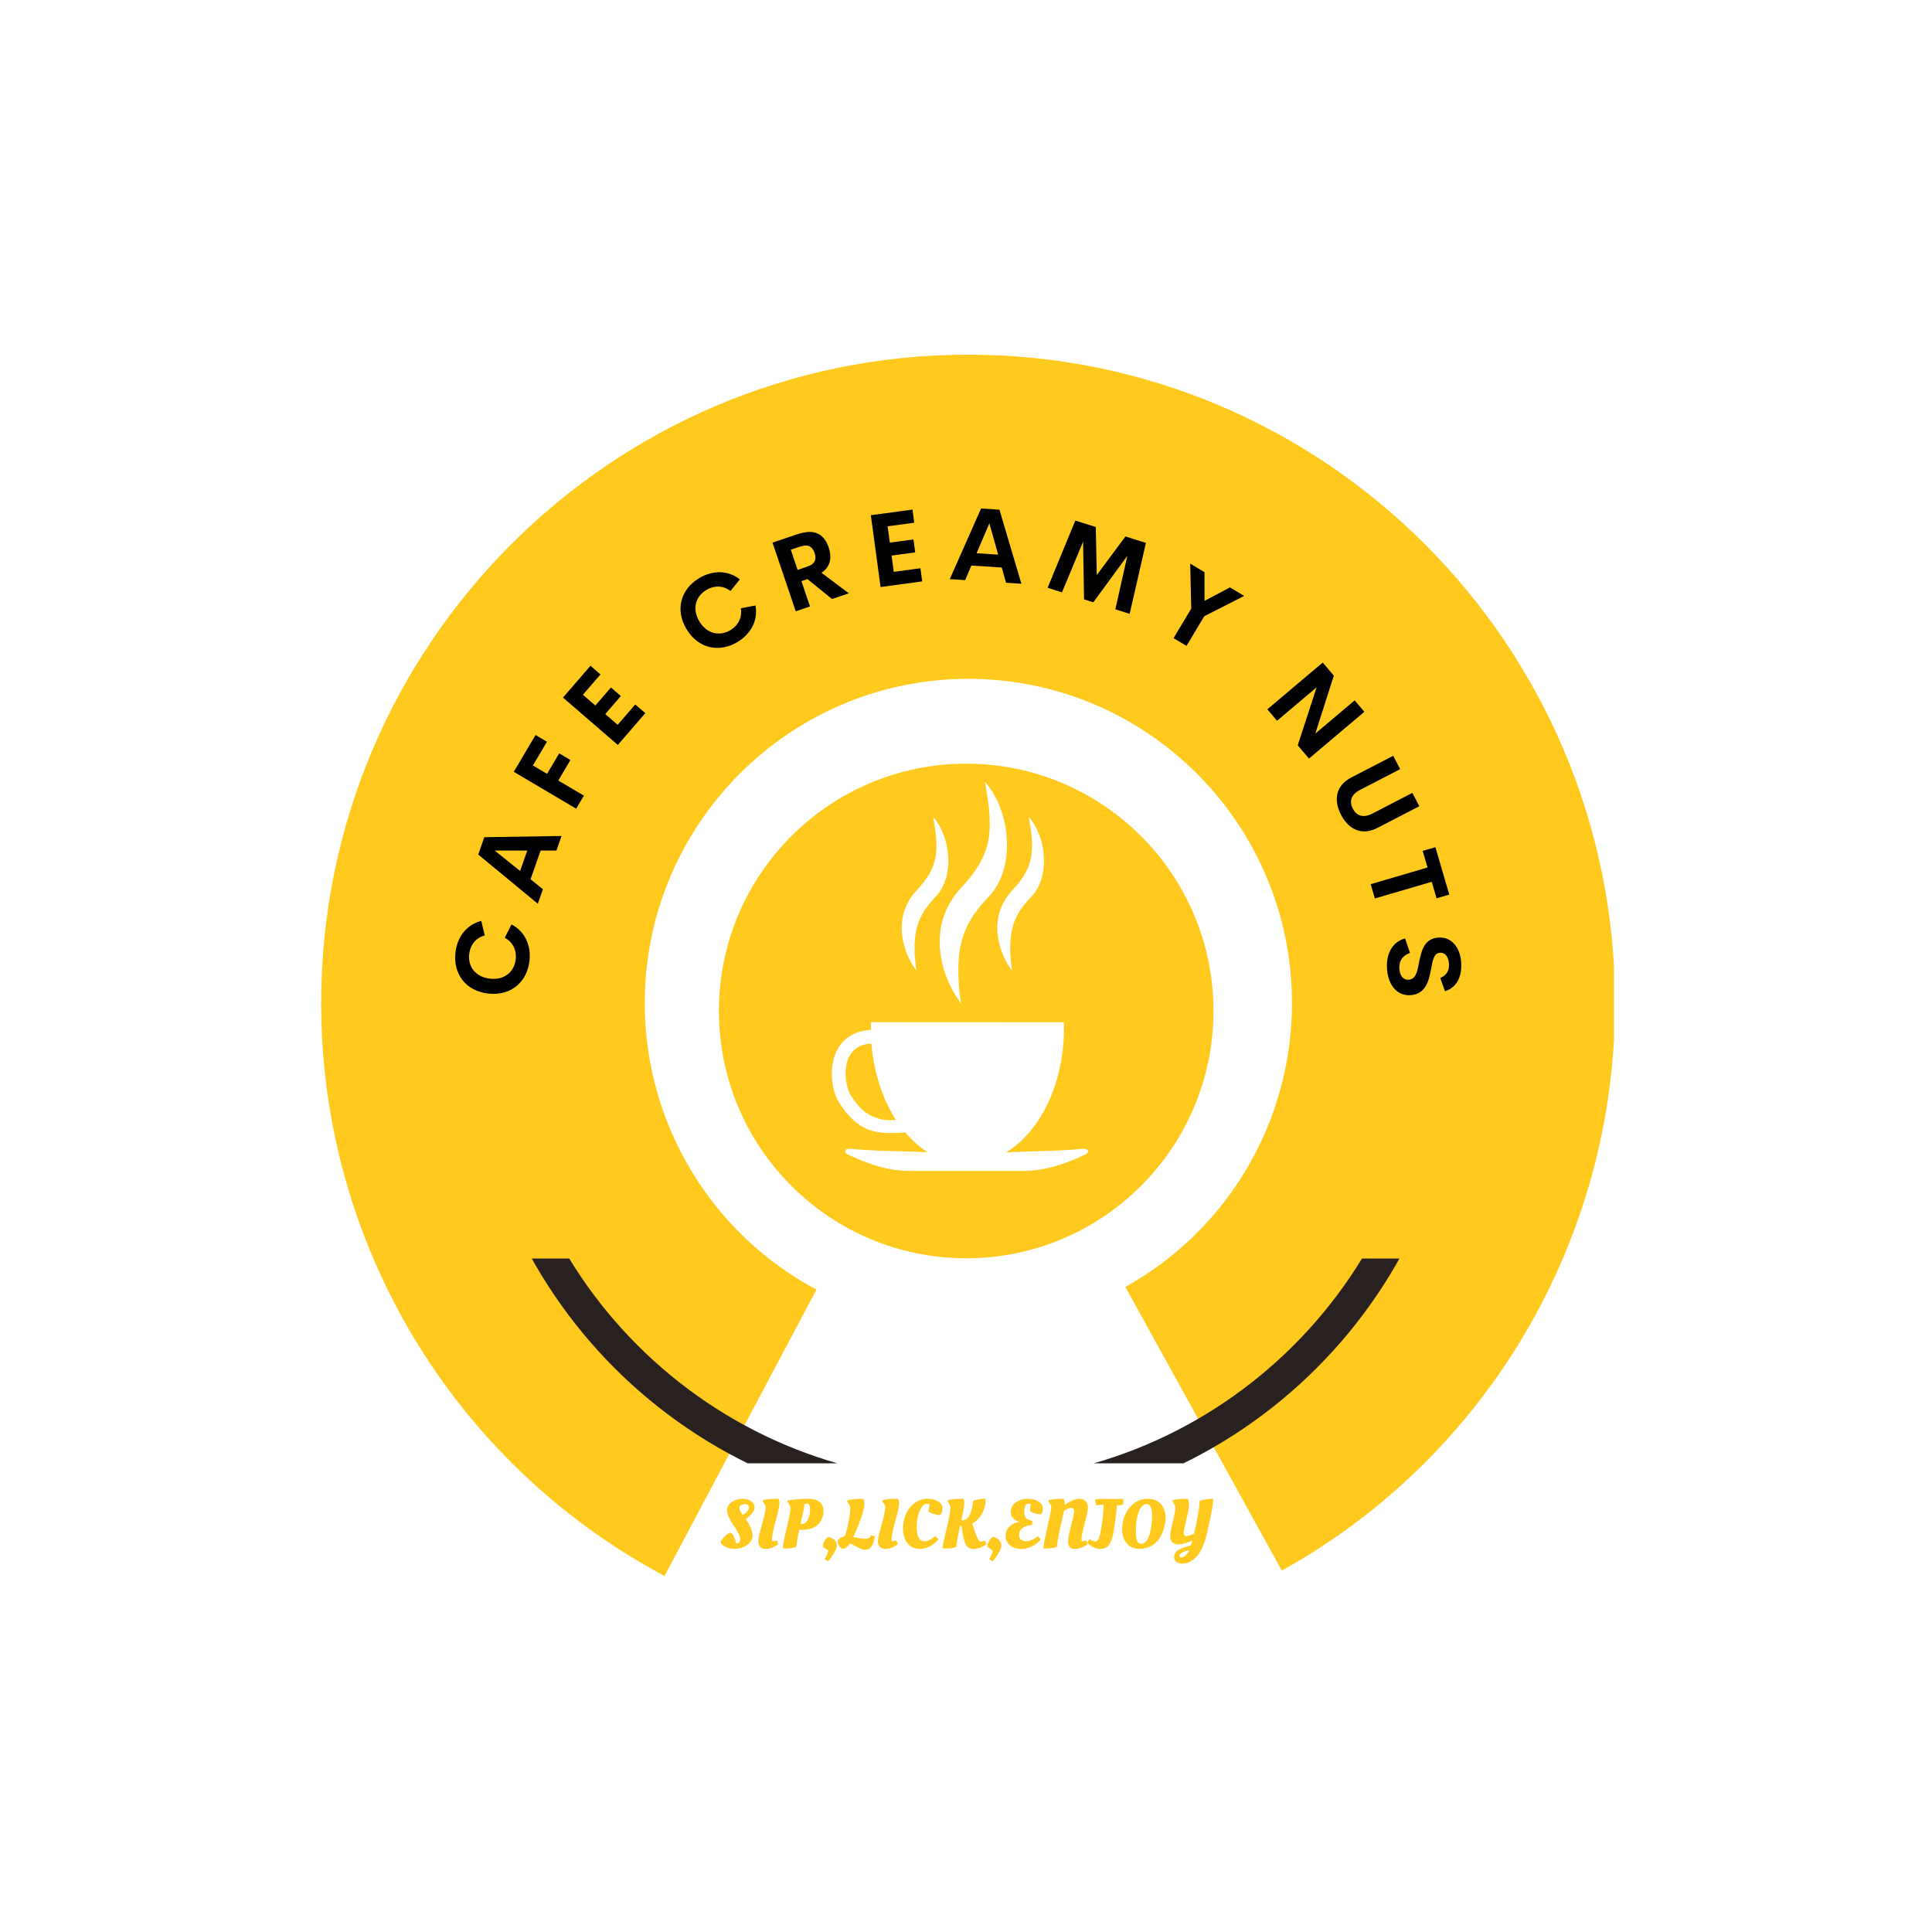 <?xml version="1.0" standalone="no"?>
<!DOCTYPE svg PUBLIC "-//W3C//DTD SVG 1.1//EN" "http://www.w3.org/Graphics/SVG/1.1/DTD/svg11.dtd">
<svg xmlns="http://www.w3.org/2000/svg" xmlns:xlink="http://www.w3.org/1999/xlink" width="375" zoomAndPan="magnify" viewBox="0 0 375 375" height="375" preserveAspectRatio="xMidYMid meet" version="1.0"><defs><g/><clipPath id="be21beccb5"><path d="M 62.023 68 L 313.273 68 L 313.273 306 L 62.023 306 Z M 62.023 68 " clip-rule="nonzero"/></clipPath><clipPath id="e7ad0d16bf"><path d="M 91.047 244.285 L 283.797 244.285 L 283.797 284.035 L 91.047 284.035 Z M 91.047 244.285 " clip-rule="nonzero"/></clipPath><clipPath id="b16c8a8a17"><path d="M 139.539 148.23 L 235.539 148.23 L 235.539 244.23 L 139.539 244.23 Z M 139.539 148.23 " clip-rule="nonzero"/></clipPath></defs><g clip-path="url(#be21beccb5)"><path fill="#ffca1d" d="M 248.801 304.852 C 288.719 282.684 313.48 240.477 313.48 194.73 C 313.48 125.254 257.211 68.84 187.91 68.84 C 118.609 68.84 62.336 125.254 62.336 194.73 C 62.336 241.309 87.98 284.035 128.988 305.895 L 158.477 250.312 C 137.969 239.383 125.148 217.996 125.148 194.73 C 125.148 159.969 153.285 131.762 187.961 131.762 C 222.637 131.762 250.773 159.969 250.773 194.73 C 250.773 217.629 238.367 238.707 218.434 249.793 Z M 248.801 304.852 " fill-opacity="1" fill-rule="evenodd"/></g><g fill="#000000" fill-opacity="1"><g transform="translate(101.642, 194.512)"><g><path d="M 1.125 -7.977 C 1.488 -11.09 0.172 -13.773 -2.363 -15.078 L -3.664 -12.484 C -2.113 -11.676 -1.336 -10.086 -1.547 -8.289 C -1.824 -5.879 -3.734 -4.227 -6.559 -4.559 C -9.383 -4.887 -10.852 -6.93 -10.57 -9.336 C -10.359 -11.137 -9.25 -12.508 -7.555 -12.938 L -8.223 -15.762 C -10.992 -15.07 -12.875 -12.762 -13.238 -9.648 C -13.719 -5.539 -11.285 -2.176 -6.895 -1.664 C -2.504 -1.152 0.645 -3.867 1.125 -7.977 Z M 1.125 -7.977 "/></g></g></g><g fill="#000000" fill-opacity="1"><g transform="translate(104.29, 175.691)"><g><path d="M 3.719 -10.605 L 4.711 -13.426 L -10.285 -13.195 L -11.465 -9.82 L 0.098 -0.277 L 1.086 -3.098 L -1.312 -5.023 L 0.645 -10.598 Z M -3.336 -6.641 L -8.273 -10.602 L -1.945 -10.602 Z M -3.336 -6.641 "/></g></g></g><g fill="#000000" fill-opacity="1"><g transform="translate(110.908, 158.533)"><g><path d="M -4.746 -14.562 L -6.961 -15.871 L -11.184 -8.73 L 0.926 -1.566 L 2.426 -4.098 L -2.539 -7.035 L -0.184 -11.016 L -2.371 -12.309 L -4.727 -8.328 L -7.473 -9.953 Z M -4.746 -14.562 "/></g></g></g><g fill="#000000" fill-opacity="1"><g transform="translate(118.73, 145.975)"><g><path d="M -2.176 -15.07 L -4.121 -16.75 L -9.457 -10.578 L 1.191 -1.379 L 6.523 -7.555 L 4.57 -9.238 L 1.16 -5.289 L -1.25 -7.371 L 1.773 -10.871 L -0.148 -12.535 L -3.172 -9.035 L -5.59 -11.121 Z M -2.176 -15.07 "/></g></g></g><g fill="#000000" fill-opacity="1"><g transform="translate(129.168, 134.703)"><g/></g></g><g fill="#000000" fill-opacity="1"><g transform="translate(136.142, 128.593)"><g><path d="M 7.004 -3.98 C 9.691 -5.594 11.016 -8.273 10.5 -11.074 L 7.652 -10.523 C 7.961 -8.801 7.172 -7.215 5.621 -6.281 C 3.543 -5.035 1.07 -5.539 -0.395 -7.977 C -1.855 -10.414 -1.137 -12.824 0.945 -14.07 C 2.496 -15.004 4.262 -14.961 5.637 -13.879 L 7.461 -16.133 C 5.23 -17.906 2.25 -17.988 -0.441 -16.375 C -3.988 -14.246 -5.164 -10.266 -2.891 -6.477 C -0.613 -2.688 3.457 -1.848 7.004 -3.98 Z M 7.004 -3.98 "/></g></g></g><g fill="#000000" fill-opacity="1"><g transform="translate(152.727, 119.233)"><g><path d="M 8.762 -2.965 L 12.035 -4.074 L 6.734 -8.047 C 7.027 -8.246 7.266 -8.453 7.469 -8.676 C 8.574 -9.84 8.668 -11.352 8.105 -13.023 C 7.566 -14.609 6.605 -15.691 5.07 -15.941 C 4.258 -16.059 3.293 -15.969 1.594 -15.395 L -2.785 -13.91 L 1.727 -0.582 L 4.492 -1.52 L 2.828 -6.438 L 4 -6.832 Z M 0.766 -12.535 L 1.992 -12.949 C 3.062 -13.309 3.684 -13.449 4.215 -13.27 C 4.719 -13.09 5.125 -12.652 5.379 -11.906 C 5.645 -11.121 5.59 -10.516 5.246 -10.051 C 4.934 -9.629 4.371 -9.383 3.316 -9.027 L 2.09 -8.613 Z M 0.766 -12.535 "/></g></g></g><g fill="#000000" fill-opacity="1"><g transform="translate(169.111, 114.19)"><g><path d="M 8.348 -12.734 L 8.004 -15.281 L -0.082 -14.188 L 1.805 -0.246 L 9.891 -1.34 L 9.543 -3.895 L 4.371 -3.195 L 3.945 -6.352 L 8.527 -6.973 L 8.188 -9.488 L 3.605 -8.871 L 3.176 -12.035 Z M 8.348 -12.734 "/></g></g></g><g fill="#000000" fill-opacity="1"><g transform="translate(184.059, 112.389)"><g><path d="M 11.215 0.723 L 14.195 0.914 L 9.934 -13.461 L 6.367 -13.691 L 0.293 0.02 L 3.273 0.211 L 4.48 -2.617 L 10.379 -2.238 Z M 5.492 -5.004 L 7.977 -10.824 L 9.684 -4.734 Z M 5.492 -5.004 "/></g></g></g><g fill="#000000" fill-opacity="1"><g transform="translate(202.163, 113.715)"><g><path d="M 17.105 5.43 L 20.258 -8.332 L 16.285 -9.594 L 10.719 -2.094 L 10.531 -11.418 L 6.559 -12.68 L 1.18 0.375 L 3.965 1.258 L 8.062 -8.566 L 8.25 2.621 L 10.051 3.191 L 16.656 -5.836 L 14.328 4.551 Z M 17.105 5.43 "/></g></g></g><g fill="#000000" fill-opacity="1"><g transform="translate(223.648, 121.387)"><g><path d="M 4.137 2.477 L 6.648 3.98 L 10.102 -1.781 L 17.848 -5.715 L 15.082 -7.371 L 10.156 -4.758 L 10.145 -10.328 L 7.371 -11.988 L 7.566 -3.254 Z M 4.137 2.477 "/></g></g></g><g fill="#000000" fill-opacity="1"><g transform="translate(237.631, 130.465)"><g/></g></g><g fill="#000000" fill-opacity="1"><g transform="translate(244.816, 136.285)"><g><path d="M 18.125 -0.348 L 10.484 6.105 L 14.078 -5.137 L 11.926 -7.688 L 1.176 1.391 L 3.055 3.617 L 10.738 -2.875 L 7.074 8.375 L 9.254 10.957 L 20.004 1.879 Z M 18.125 -0.348 "/></g></g></g><g fill="#000000" fill-opacity="1"><g transform="translate(257.225, 151.805)"><g><path d="M 3.059 6.332 C 4.48 9.086 6.996 10.512 10.145 8.883 L 18.266 4.684 L 16.922 2.09 L 9.156 6.105 C 7.262 7.086 6.016 6.438 5.348 5.148 C 4.688 3.867 4.871 2.488 6.777 1.504 L 14.543 -2.512 L 13.199 -5.105 L 5.078 -0.906 C 1.93 0.723 1.641 3.594 3.059 6.332 Z M 3.059 6.332 "/></g></g></g><g fill="#000000" fill-opacity="1"><g transform="translate(264.993, 168.021)"><g><path d="M 16.312 5.617 L 13.613 -3.586 L 11.145 -2.863 L 12.09 0.359 L 1.055 3.598 L 1.871 6.371 L 12.906 3.137 L 13.844 6.34 Z M 16.312 5.617 "/></g></g></g><g fill="#000000" fill-opacity="1"><g transform="translate(268.78, 181.856)"><g><path d="M 0.465 6.492 C 0.773 9.543 2.516 11.559 5.18 11.289 C 8.02 11 8.57 8.426 8.992 6.242 C 9.305 4.605 9.496 3.195 10.668 3.074 C 11.742 2.965 12.34 3.914 12.457 5.086 C 12.59 6.402 12.078 7.406 10.773 7.977 L 11.691 10.547 C 14.316 9.715 15.062 7.133 14.812 4.672 C 14.527 1.863 12.84 -0.121 10.262 0.141 C 7.645 0.406 7.125 2.684 6.691 4.801 C 6.344 6.559 6.094 8.152 4.719 8.301 C 3.586 8.426 2.969 7.539 2.844 6.297 C 2.695 4.836 3.328 3.676 4.895 3.105 L 3.945 0.293 C 1.363 0.988 0.156 3.477 0.465 6.492 Z M 0.465 6.492 "/></g></g></g><g clip-path="url(#e7ad0d16bf)"><path fill="#282120" d="M 187.422 293.809 C 134.262 293.809 91.047 250.594 91.047 197.434 C 91.047 144.273 134.301 101.059 187.422 101.059 C 213.176 101.059 237.383 111.082 255.578 129.277 C 273.773 147.473 283.797 171.684 283.797 197.434 C 283.797 250.594 240.582 293.809 187.422 293.809 Z M 187.422 107.344 C 137.73 107.344 97.332 147.742 97.332 197.434 C 97.332 247.125 137.73 287.527 187.422 287.527 C 237.113 287.527 277.516 247.125 277.516 197.434 C 277.516 173.379 268.145 150.75 251.145 133.711 C 234.145 116.672 211.477 107.344 187.422 107.344 Z M 187.422 107.344 " fill-opacity="1" fill-rule="nonzero"/></g><g clip-path="url(#b16c8a8a17)"><path fill="#ffca1d" d="M 187.547 148.23 C 161.031 148.23 139.539 169.727 139.539 196.223 C 139.539 222.738 161.031 244.23 187.547 244.23 C 214.043 244.23 235.539 222.738 235.539 196.223 C 235.539 169.727 214.043 148.23 187.547 148.23 Z M 186.523 172.363 C 192.312 166.152 193.102 161.918 191.176 151.785 C 195.977 157.008 197.426 168.277 191.91 174.051 C 186.98 179.199 184.965 183.781 186.523 194.758 C 182.195 188.93 179.961 179.402 186.523 172.363 Z M 177.871 172.879 C 181.902 168.57 182.453 165.621 181.117 158.586 C 184.434 162.211 185.441 170.039 181.609 174.051 C 178.203 177.625 176.793 180.793 177.871 188.418 C 174.887 184.367 173.328 177.75 177.871 172.879 Z M 196.434 172.879 C 200.449 168.57 200.996 165.621 199.68 158.586 C 202.996 162.211 204.004 170.039 200.172 174.051 C 196.746 177.625 195.355 180.793 196.434 188.418 C 193.449 184.367 191.891 177.75 196.434 172.879 Z M 173.879 217.367 C 172.027 217.516 171.148 217.406 169.59 216.781 C 168.051 216.176 166.547 214.914 165.047 212.457 C 164.605 211.742 164.258 210.516 164.148 209.105 C 164.074 207.988 164.168 206.797 164.551 205.734 C 164.898 204.762 165.504 203.898 166.438 203.312 C 167.117 202.891 167.996 202.617 169.133 202.562 C 169.609 208.242 171.348 213.375 173.879 217.367 Z M 175.711 219.789 C 177.012 221.344 178.477 222.645 180.055 223.652 C 175.07 223.398 170.578 223.508 165.047 222.977 C 164 222.867 163.691 223.652 164.516 224.059 C 168.27 225.871 172.469 227.32 176.68 227.281 L 198.523 227.281 C 202.738 227.32 206.953 225.871 210.711 224.059 C 211.535 223.652 211.223 222.867 210.18 222.977 C 204.645 223.508 200.137 223.398 195.281 223.691 C 201.895 219.641 206.512 210.387 206.512 199.613 C 206.512 199.211 206.496 198.805 206.496 198.422 L 169.059 198.402 C 169.039 198.805 169.039 199.211 169.039 199.613 L 169.039 199.887 C 167.484 199.996 166.09 200.398 165.047 201.043 C 163.543 201.957 162.59 203.312 162.039 204.836 C 161.527 206.281 161.379 207.859 161.492 209.305 C 161.617 211.121 162.133 212.805 162.773 213.852 C 164.625 216.875 166.566 218.469 168.602 219.273 C 170.652 220.082 173.457 219.969 175.617 219.824 " fill-opacity="1" fill-rule="evenodd"/></g><path fill="#ffca1d" d="M 208.988 162.727 L 207.688 161.426 L 208.988 160.105 Z M 210.305 164.047 L 208.988 162.727 L 210.305 161.426 Z M 211.605 164.047 L 210.305 162.727 L 211.605 161.426 Z M 208.988 161.426 L 210.305 160.105 L 211.605 161.426 Z M 209.922 159.008 C 211.59 159.008 212.965 160.363 212.965 162.031 C 212.965 163.715 211.59 165.07 209.922 165.07 C 208.234 165.07 206.879 163.715 206.879 162.031 C 206.879 160.363 208.234 159.008 209.922 159.008 Z M 209.922 158.641 C 211.789 158.641 213.312 160.16 213.312 162.031 C 213.312 163.918 211.789 165.438 209.922 165.438 C 208.051 165.438 206.531 163.918 206.531 162.031 C 206.531 160.16 208.051 158.641 209.922 158.641 Z M 209.922 158.641 " fill-opacity="1" fill-rule="evenodd"/><g fill="#ffca1d" fill-opacity="1"><g transform="translate(139.701, 300.486)"><g><path d="M 6.375 -2.469 C 6.375 -1.719 6.016 -1.094 5.297 -0.594 C 4.586 -0.094 3.758 0.156 2.812 0.156 C 2.082 0.156 1.461 0 0.953 -0.312 C 0.441 -0.625 0.188 -0.926 0.188 -1.219 C 0.332 -1.562 0.609 -1.938 1.016 -2.344 C 1.422 -2.75 1.789 -2.961 2.125 -2.984 C 2.352 -2.879 2.562 -2.629 2.75 -2.234 C 2.945 -1.848 3.102 -1.398 3.219 -0.891 C 3.707 -0.91 3.953 -1.188 3.953 -1.719 C 3.953 -2.062 3.816 -2.488 3.547 -3 C 3.285 -3.508 3 -3.984 2.688 -4.422 C 2.375 -4.859 2.082 -5.348 1.812 -5.891 C 1.551 -6.43 1.422 -6.906 1.422 -7.312 C 1.422 -7.977 1.723 -8.52 2.328 -8.938 C 2.941 -9.363 3.625 -9.578 4.375 -9.578 C 5.125 -9.578 5.707 -9.414 6.125 -9.094 C 6.539 -8.77 6.75 -8.395 6.75 -7.969 C 6.75 -7.613 6.676 -7.332 6.531 -7.125 C 6.395 -6.914 6.281 -6.754 6.188 -6.641 C 6.102 -6.523 5.992 -6.406 5.859 -6.281 C 5.586 -6.051 5.379 -5.879 5.234 -5.766 L 5.031 -5.625 C 5.562 -4.969 5.961 -4.203 6.234 -3.328 C 6.328 -3.016 6.375 -2.727 6.375 -2.469 Z M 5.672 -7.875 C 5.672 -8.301 5.406 -8.516 4.875 -8.516 C 4.551 -8.516 4.289 -8.445 4.094 -8.312 C 3.906 -8.176 3.812 -8.004 3.812 -7.797 C 3.812 -7.598 3.895 -7.352 4.062 -7.062 C 4.227 -6.781 4.363 -6.578 4.469 -6.453 C 4.676 -6.566 4.926 -6.766 5.219 -7.047 C 5.52 -7.336 5.672 -7.613 5.672 -7.875 Z M 5.672 -7.875 "/></g></g></g><g fill="#ffca1d" fill-opacity="1"><g transform="translate(146.547, 300.486)"><g><path d="M 3.297 -1.719 C 3.297 -1.457 3.359 -1.328 3.484 -1.328 C 3.68 -1.328 3.922 -1.391 4.203 -1.516 L 4.5 -0.75 C 3.676 -0.145 2.879 0.156 2.109 0.156 C 1.648 0.156 1.289 0.031 1.031 -0.219 C 0.77 -0.477 0.641 -0.844 0.641 -1.312 C 0.641 -1.781 0.867 -2.836 1.328 -4.484 C 1.785 -6.129 2.035 -7.273 2.078 -7.922 C 2.078 -8.078 2.023 -8.242 1.922 -8.422 C 1.828 -8.609 1.734 -8.754 1.641 -8.859 L 1.5 -9.016 L 1.531 -9.297 C 2.094 -9.484 3.094 -9.578 4.531 -9.578 C 4.676 -9.305 4.75 -9.02 4.75 -8.719 C 4.75 -8.188 4.504 -7.047 4.016 -5.297 C 3.535 -3.547 3.297 -2.352 3.297 -1.719 Z M 3.297 -1.719 "/></g></g></g><g fill="#ffca1d" fill-opacity="1"><g transform="translate(151.412, 300.486)"><g><path d="M 4.281 -3.547 C 4.02 -3.547 3.832 -3.551 3.719 -3.562 C 3.363 -1.926 3.188 -0.828 3.188 -0.266 C 2.676 -0.035 2.016 0.078 1.203 0.078 C 0.973 0.078 0.754 0.066 0.547 0.047 C 0.547 -0.523 0.789 -1.844 1.281 -3.906 C 1.781 -5.969 2.031 -7.242 2.031 -7.734 C 2.031 -7.891 1.977 -8.066 1.875 -8.266 C 1.77 -8.461 1.664 -8.617 1.562 -8.734 L 1.422 -8.922 L 1.469 -9.25 C 1.812 -9.312 2.391 -9.379 3.203 -9.453 C 4.016 -9.535 4.766 -9.578 5.453 -9.578 C 6.453 -9.578 7.195 -9.367 7.688 -8.953 C 8.176 -8.535 8.422 -7.977 8.422 -7.281 C 8.422 -6.195 8.07 -5.301 7.375 -4.594 C 6.676 -3.895 5.645 -3.547 4.281 -3.547 Z M 4.25 -4.703 C 4.75 -4.703 5.133 -4.988 5.406 -5.562 C 5.688 -6.145 5.828 -6.836 5.828 -7.641 C 5.828 -8.297 5.609 -8.625 5.172 -8.625 L 4.75 -8.578 C 4.75 -8.223 4.492 -6.93 3.984 -4.703 Z M 4.25 -4.703 "/></g></g></g><g fill="#ffca1d" fill-opacity="1"><g transform="translate(159.269, 300.486)"><g><path d="M 1.469 -2.172 C 2.039 -2.066 2.461 -1.863 2.734 -1.562 C 3.016 -1.27 3.156 -0.922 3.156 -0.516 C 3.156 -0.117 2.957 0.398 2.562 1.047 C 2.164 1.703 1.797 2.207 1.453 2.562 L 0.766 2.141 C 1.172 1.523 1.414 0.969 1.5 0.469 L 0.438 -0.25 C 0.438 -0.613 0.531 -0.969 0.719 -1.312 C 0.914 -1.664 1.164 -1.953 1.469 -2.172 Z M 1.469 -2.172 "/></g></g></g><g fill="#ffca1d" fill-opacity="1"><g transform="translate(162.706, 300.486)"><g><path d="M 5.219 0.328 C 4.844 0.328 4.289 0.129 3.562 -0.266 C 2.844 -0.66 2.426 -0.875 2.312 -0.906 C 1.77 -0.195 1.266 0.156 0.797 0.156 C 0.672 0.156 0.484 -0.016 0.234 -0.359 C -0.016 -0.711 -0.141 -1.039 -0.141 -1.344 C -0.141 -1.477 -0.004 -1.645 0.266 -1.844 C 0.547 -2.051 0.867 -2.195 1.234 -2.281 C 1.473 -2.844 1.711 -3.695 1.953 -4.844 C 2.191 -6 2.312 -7.016 2.312 -7.891 C 2.312 -8.035 2.258 -8.195 2.156 -8.375 C 2.062 -8.551 1.973 -8.695 1.891 -8.812 L 1.734 -8.969 L 1.781 -9.234 C 2.27 -9.461 3.297 -9.578 4.859 -9.578 C 4.992 -9.348 5.062 -8.961 5.062 -8.422 C 5.062 -7.891 4.82 -6.957 4.344 -5.625 C 3.875 -4.289 3.398 -3.133 2.922 -2.156 C 3.828 -1.926 4.688 -1.812 5.5 -1.812 C 5.688 -1.812 5.844 -1.852 5.969 -1.938 C 6.094 -2.031 6.223 -2.223 6.359 -2.516 L 7.109 -2.25 C 6.961 -1.395 6.742 -0.75 6.453 -0.312 C 6.16 0.113 5.75 0.328 5.219 0.328 Z M 5.219 0.328 "/></g></g></g><g fill="#ffca1d" fill-opacity="1"><g transform="translate(169.767, 300.486)"><g><path d="M 3.297 -1.719 C 3.297 -1.457 3.359 -1.328 3.484 -1.328 C 3.68 -1.328 3.922 -1.391 4.203 -1.516 L 4.5 -0.75 C 3.676 -0.145 2.879 0.156 2.109 0.156 C 1.648 0.156 1.289 0.031 1.031 -0.219 C 0.77 -0.477 0.641 -0.844 0.641 -1.312 C 0.641 -1.781 0.867 -2.836 1.328 -4.484 C 1.785 -6.129 2.035 -7.273 2.078 -7.922 C 2.078 -8.078 2.023 -8.242 1.922 -8.422 C 1.828 -8.609 1.734 -8.754 1.641 -8.859 L 1.5 -9.016 L 1.531 -9.297 C 2.094 -9.484 3.094 -9.578 4.531 -9.578 C 4.676 -9.305 4.75 -9.02 4.75 -8.719 C 4.75 -8.188 4.504 -7.047 4.016 -5.297 C 3.535 -3.547 3.297 -2.352 3.297 -1.719 Z M 3.297 -1.719 "/></g></g></g><g fill="#ffca1d" fill-opacity="1"><g transform="translate(174.632, 300.486)"><g><path d="M 3.906 0.156 C 2.938 0.156 2.148 -0.191 1.547 -0.891 C 0.941 -1.586 0.641 -2.57 0.641 -3.844 C 0.641 -4.852 0.836 -5.789 1.234 -6.656 C 1.629 -7.531 2.195 -8.234 2.938 -8.766 C 3.676 -9.305 4.473 -9.578 5.328 -9.578 C 6.191 -9.578 6.906 -9.406 7.469 -9.062 C 8.031 -8.719 8.312 -8.27 8.312 -7.719 C 8.312 -7.164 8.156 -6.727 7.844 -6.406 C 7.488 -6.406 7.078 -6.477 6.609 -6.625 C 6.141 -6.77 5.789 -6.941 5.562 -7.141 L 5.812 -8.453 C 5.625 -8.547 5.441 -8.594 5.266 -8.594 C 4.742 -8.594 4.285 -8.141 3.891 -7.234 C 3.492 -6.328 3.297 -5.27 3.297 -4.062 C 3.297 -2.238 3.805 -1.328 4.828 -1.328 C 5.441 -1.328 6.125 -1.66 6.875 -2.328 L 7.516 -1.703 C 7.441 -1.586 7.254 -1.395 6.953 -1.125 C 6.66 -0.863 6.379 -0.648 6.109 -0.484 C 5.848 -0.328 5.516 -0.18 5.109 -0.047 C 4.711 0.086 4.312 0.156 3.906 0.156 Z M 3.906 0.156 "/></g></g></g><g fill="#ffca1d" fill-opacity="1"><g transform="translate(182.422, 300.486)"><g><path d="M 3.203 -0.266 C 2.766 -0.035 2.133 0.078 1.312 0.078 C 1.051 0.078 0.797 0.062 0.547 0.031 C 0.547 -0.445 0.797 -1.695 1.297 -3.719 C 1.797 -5.738 2.047 -7.102 2.047 -7.812 C 2.047 -7.988 2 -8.176 1.906 -8.375 C 1.82 -8.582 1.734 -8.738 1.641 -8.844 L 1.5 -9.016 L 1.547 -9.297 C 2.191 -9.484 3.195 -9.578 4.562 -9.578 C 4.688 -9.328 4.75 -9.004 4.75 -8.609 C 4.75 -8.223 4.562 -7.156 4.188 -5.406 L 4.266 -5.406 C 4.91 -5.406 5.395 -5.695 5.719 -6.281 C 6.051 -6.875 6.305 -7.848 6.484 -9.203 C 7.285 -9.453 8.078 -9.578 8.859 -9.578 C 8.879 -9.504 8.883 -9.305 8.875 -8.984 C 8.863 -8.672 8.781 -8.25 8.625 -7.719 C 8.469 -7.188 8.188 -6.641 7.781 -6.078 C 7.375 -5.516 6.879 -5.082 6.297 -4.781 C 6.984 -2.426 7.516 -1.25 7.891 -1.25 C 8.035 -1.25 8.266 -1.305 8.578 -1.422 L 8.719 -1.469 L 9.047 -0.734 C 8.211 -0.141 7.367 0.156 6.516 0.156 C 5.66 0.156 5.098 -0.281 4.828 -1.156 C 4.555 -2.062 4.352 -3.117 4.219 -4.328 L 3.938 -4.328 C 3.445 -2.129 3.203 -0.773 3.203 -0.266 Z M 3.203 -0.266 "/></g></g></g><g fill="#ffca1d" fill-opacity="1"><g transform="translate(191.209, 300.486)"><g><path d="M 1.469 -2.172 C 2.039 -2.066 2.461 -1.863 2.734 -1.562 C 3.016 -1.27 3.156 -0.922 3.156 -0.516 C 3.156 -0.117 2.957 0.398 2.562 1.047 C 2.164 1.703 1.797 2.207 1.453 2.562 L 0.766 2.141 C 1.172 1.523 1.414 0.969 1.5 0.469 L 0.438 -0.25 C 0.438 -0.613 0.531 -0.969 0.719 -1.312 C 0.914 -1.664 1.164 -1.953 1.469 -2.172 Z M 1.469 -2.172 "/></g></g></g><g fill="#ffca1d" fill-opacity="1"><g transform="translate(194.645, 300.486)"><g><path d="M 3.641 0.172 C 2.504 0.172 1.633 -0.191 1.031 -0.922 C 0.695 -1.316 0.531 -1.797 0.531 -2.359 C 0.531 -3.117 0.797 -3.742 1.328 -4.234 C 1.867 -4.723 2.508 -5.008 3.25 -5.094 C 2.113 -5.406 1.547 -6.055 1.547 -7.047 C 1.547 -7.828 1.879 -8.441 2.547 -8.891 C 3.211 -9.348 3.969 -9.578 4.812 -9.578 C 5.664 -9.578 6.375 -9.398 6.938 -9.047 C 7.508 -8.691 7.797 -8.227 7.797 -7.656 C 7.797 -7.32 7.707 -7.008 7.531 -6.719 L 7.438 -6.562 C 7.062 -6.562 6.66 -6.617 6.234 -6.734 C 5.816 -6.848 5.5 -6.992 5.281 -7.172 L 5.422 -8.547 C 5.285 -8.609 5.148 -8.641 5.016 -8.641 C 4.734 -8.641 4.52 -8.488 4.375 -8.188 C 4.227 -7.895 4.156 -7.551 4.156 -7.156 C 4.156 -6.758 4.195 -6.441 4.281 -6.203 C 4.363 -5.973 4.5 -5.797 4.688 -5.672 C 4.875 -5.555 5.035 -5.473 5.172 -5.422 C 5.305 -5.379 5.504 -5.328 5.766 -5.266 L 5.656 -4.484 C 5.031 -4.484 4.457 -4.305 3.938 -3.953 C 3.414 -3.609 3.156 -3.141 3.156 -2.547 C 3.156 -2.129 3.289 -1.82 3.562 -1.625 C 3.832 -1.426 4.148 -1.328 4.516 -1.328 C 4.891 -1.328 5.285 -1.422 5.703 -1.609 C 6.117 -1.805 6.473 -2.047 6.766 -2.328 L 7.375 -1.719 C 6.988 -1.195 6.453 -0.75 5.766 -0.375 C 5.086 -0.008 4.379 0.172 3.641 0.172 Z M 3.641 0.172 "/></g></g></g><g fill="#ffca1d" fill-opacity="1"><g transform="translate(201.99, 300.486)"><g><path d="M 0.781 0.078 L 0.547 0.078 C 0.547 -0.461 0.797 -1.836 1.297 -4.047 C 1.805 -6.254 2.062 -7.535 2.062 -7.891 C 2.062 -8.047 2.016 -8.219 1.922 -8.406 C 1.828 -8.594 1.734 -8.738 1.641 -8.844 L 1.516 -9.016 L 1.547 -9.297 C 2.109 -9.484 3.082 -9.578 4.469 -9.578 C 4.625 -9.234 4.703 -8.848 4.703 -8.422 L 4.703 -8.391 C 5.785 -9.18 6.727 -9.578 7.531 -9.578 C 8.008 -9.578 8.398 -9.43 8.703 -9.141 C 9.016 -8.859 9.172 -8.453 9.172 -7.922 C 9.172 -7.398 8.961 -6.344 8.547 -4.75 C 8.129 -3.164 7.922 -2.195 7.922 -1.844 C 7.922 -1.5 7.984 -1.328 8.109 -1.328 C 8.266 -1.328 8.504 -1.391 8.828 -1.516 L 9.109 -0.734 C 8.234 -0.141 7.414 0.156 6.656 0.156 C 6.227 0.156 5.898 0.039 5.672 -0.188 C 5.441 -0.414 5.328 -0.789 5.328 -1.312 C 5.328 -1.844 5.52 -2.852 5.906 -4.344 C 6.301 -5.832 6.5 -6.758 6.5 -7.125 C 6.5 -7.582 6.297 -7.812 5.891 -7.812 C 5.598 -7.812 5.156 -7.625 4.562 -7.25 C 4.477 -6.82 4.305 -6.078 4.047 -5.016 C 3.473 -2.598 3.188 -1.016 3.188 -0.266 C 2.789 -0.035 1.988 0.078 0.781 0.078 Z M 0.781 0.078 "/></g></g></g><g fill="#ffca1d" fill-opacity="1"><g transform="translate(211.275, 300.486)"><g><path d="M 2.625 -9.562 L 5.5 -9.531 L 6.75 -9.562 C 6.77 -9.363 6.781 -9.148 6.781 -8.922 C 6.781 -8.703 6.734 -8.547 6.641 -8.453 C 6.547 -8.367 6.375 -8.328 6.125 -8.328 C 5.883 -8.328 5.688 -8.332 5.531 -8.344 C 5.188 -4.832 4.848 -2.617 4.516 -1.703 C 4.223 -0.891 3.832 -0.348 3.344 -0.078 C 3.039 0.086 2.676 0.172 2.25 0.172 C 1.82 0.172 1.367 0.051 0.891 -0.188 C 0.41 -0.438 0.031 -0.727 -0.25 -1.062 L 0.25 -1.75 C 0.352 -1.664 0.52 -1.566 0.75 -1.453 C 0.977 -1.348 1.176 -1.297 1.344 -1.297 C 1.508 -1.297 1.664 -1.383 1.812 -1.562 C 2.133 -1.988 2.414 -3.129 2.656 -4.984 C 2.82 -6.266 2.906 -7.344 2.906 -8.219 L 2.906 -8.438 C 2.289 -8.426 1.828 -8.367 1.516 -8.266 C 1.391 -8.641 1.316 -9.02 1.297 -9.406 C 1.492 -9.508 1.938 -9.562 2.625 -9.562 Z M 2.625 -9.562 "/></g></g></g><g fill="#ffca1d" fill-opacity="1"><g transform="translate(217.164, 300.486)"><g><path d="M 8.312 -8.375 C 8.57 -8.008 8.766 -7.625 8.891 -7.219 C 9.016 -6.82 9.078 -6.344 9.078 -5.781 C 9.078 -5.227 8.977 -4.609 8.781 -3.922 C 8.594 -3.242 8.305 -2.594 7.922 -1.969 C 7.535 -1.344 7.004 -0.832 6.328 -0.438 C 5.66 -0.039 4.895 0.156 4.031 0.156 C 2.977 0.156 2.148 -0.195 1.547 -0.906 C 0.941 -1.613 0.641 -2.504 0.641 -3.578 C 0.641 -4.66 0.844 -5.648 1.25 -6.547 C 1.664 -7.441 2.254 -8.172 3.016 -8.734 C 3.773 -9.297 4.625 -9.578 5.562 -9.578 C 6.188 -9.578 6.734 -9.469 7.203 -9.25 C 7.68 -9.031 8.051 -8.738 8.312 -8.375 Z M 3.797 -1.047 C 3.953 -0.922 4.188 -0.859 4.5 -0.859 C 4.812 -0.859 5.102 -1.039 5.375 -1.406 C 5.645 -1.77 5.859 -2.238 6.016 -2.812 C 6.305 -3.945 6.453 -5.125 6.453 -6.344 C 6.453 -7.812 6.086 -8.547 5.359 -8.547 C 5.023 -8.547 4.719 -8.383 4.438 -8.062 C 4.164 -7.75 3.953 -7.336 3.797 -6.828 C 3.461 -5.785 3.297 -4.664 3.297 -3.469 C 3.297 -2.125 3.461 -1.316 3.797 -1.047 Z M 3.797 -1.047 "/></g></g></g><g fill="#ffca1d" fill-opacity="1"><g transform="translate(226.261, 300.486)"><g><path d="M 5.125 2.391 C 4.738 2.648 4.395 2.816 4.094 2.891 C 3.789 2.973 3.457 3.016 3.094 3.016 C 2.727 3.016 2.395 2.895 2.094 2.656 C 1.789 2.414 1.641 2.117 1.641 1.766 C 1.641 1.41 1.727 1.109 1.906 0.859 C 2.082 0.617 2.336 0.414 2.672 0.25 C 3.254 -0.062 3.988 -0.312 4.875 -0.5 C 4.938 -0.645 5.039 -0.973 5.188 -1.484 C 4.832 -1.297 4.379 -1.117 3.828 -0.953 C 3.285 -0.797 2.801 -0.719 2.375 -0.719 C 1.957 -0.719 1.602 -0.859 1.312 -1.141 C 1.02 -1.422 0.875 -1.812 0.875 -2.312 C 0.875 -2.812 1.035 -3.719 1.359 -5.031 C 1.691 -6.352 1.859 -7.297 1.859 -7.859 C 1.859 -8.035 1.812 -8.219 1.719 -8.406 C 1.633 -8.602 1.547 -8.758 1.453 -8.875 L 1.328 -9.031 L 1.375 -9.297 C 1.938 -9.484 2.898 -9.578 4.266 -9.578 C 4.43 -9.273 4.516 -8.875 4.516 -8.375 C 4.516 -7.875 4.344 -6.914 4 -5.5 C 3.664 -4.094 3.5 -3.258 3.5 -3 C 3.5 -2.551 3.656 -2.328 3.969 -2.328 C 4.395 -2.328 4.91 -2.488 5.516 -2.812 C 5.805 -4.07 6.055 -5.305 6.266 -6.516 C 6.473 -7.734 6.578 -8.617 6.578 -9.172 C 6.867 -9.285 7.254 -9.379 7.734 -9.453 C 8.223 -9.523 8.625 -9.562 8.938 -9.562 L 9.234 -9.562 C 9.234 -8.863 9.051 -7.645 8.688 -5.906 C 8.551 -5.301 8.352 -4.406 8.094 -3.219 C 7.844 -2.039 7.551 -1.082 7.219 -0.344 C 6.895 0.395 6.562 0.969 6.219 1.375 C 5.883 1.789 5.52 2.129 5.125 2.391 Z M 2.641 1.531 C 2.641 1.727 2.77 1.828 3.031 1.828 C 3.289 1.828 3.578 1.676 3.891 1.375 C 4.211 1.07 4.441 0.758 4.578 0.438 C 4.055 0.52 3.602 0.66 3.219 0.859 C 2.832 1.066 2.641 1.289 2.641 1.531 Z M 2.641 1.531 "/></g></g></g></svg>